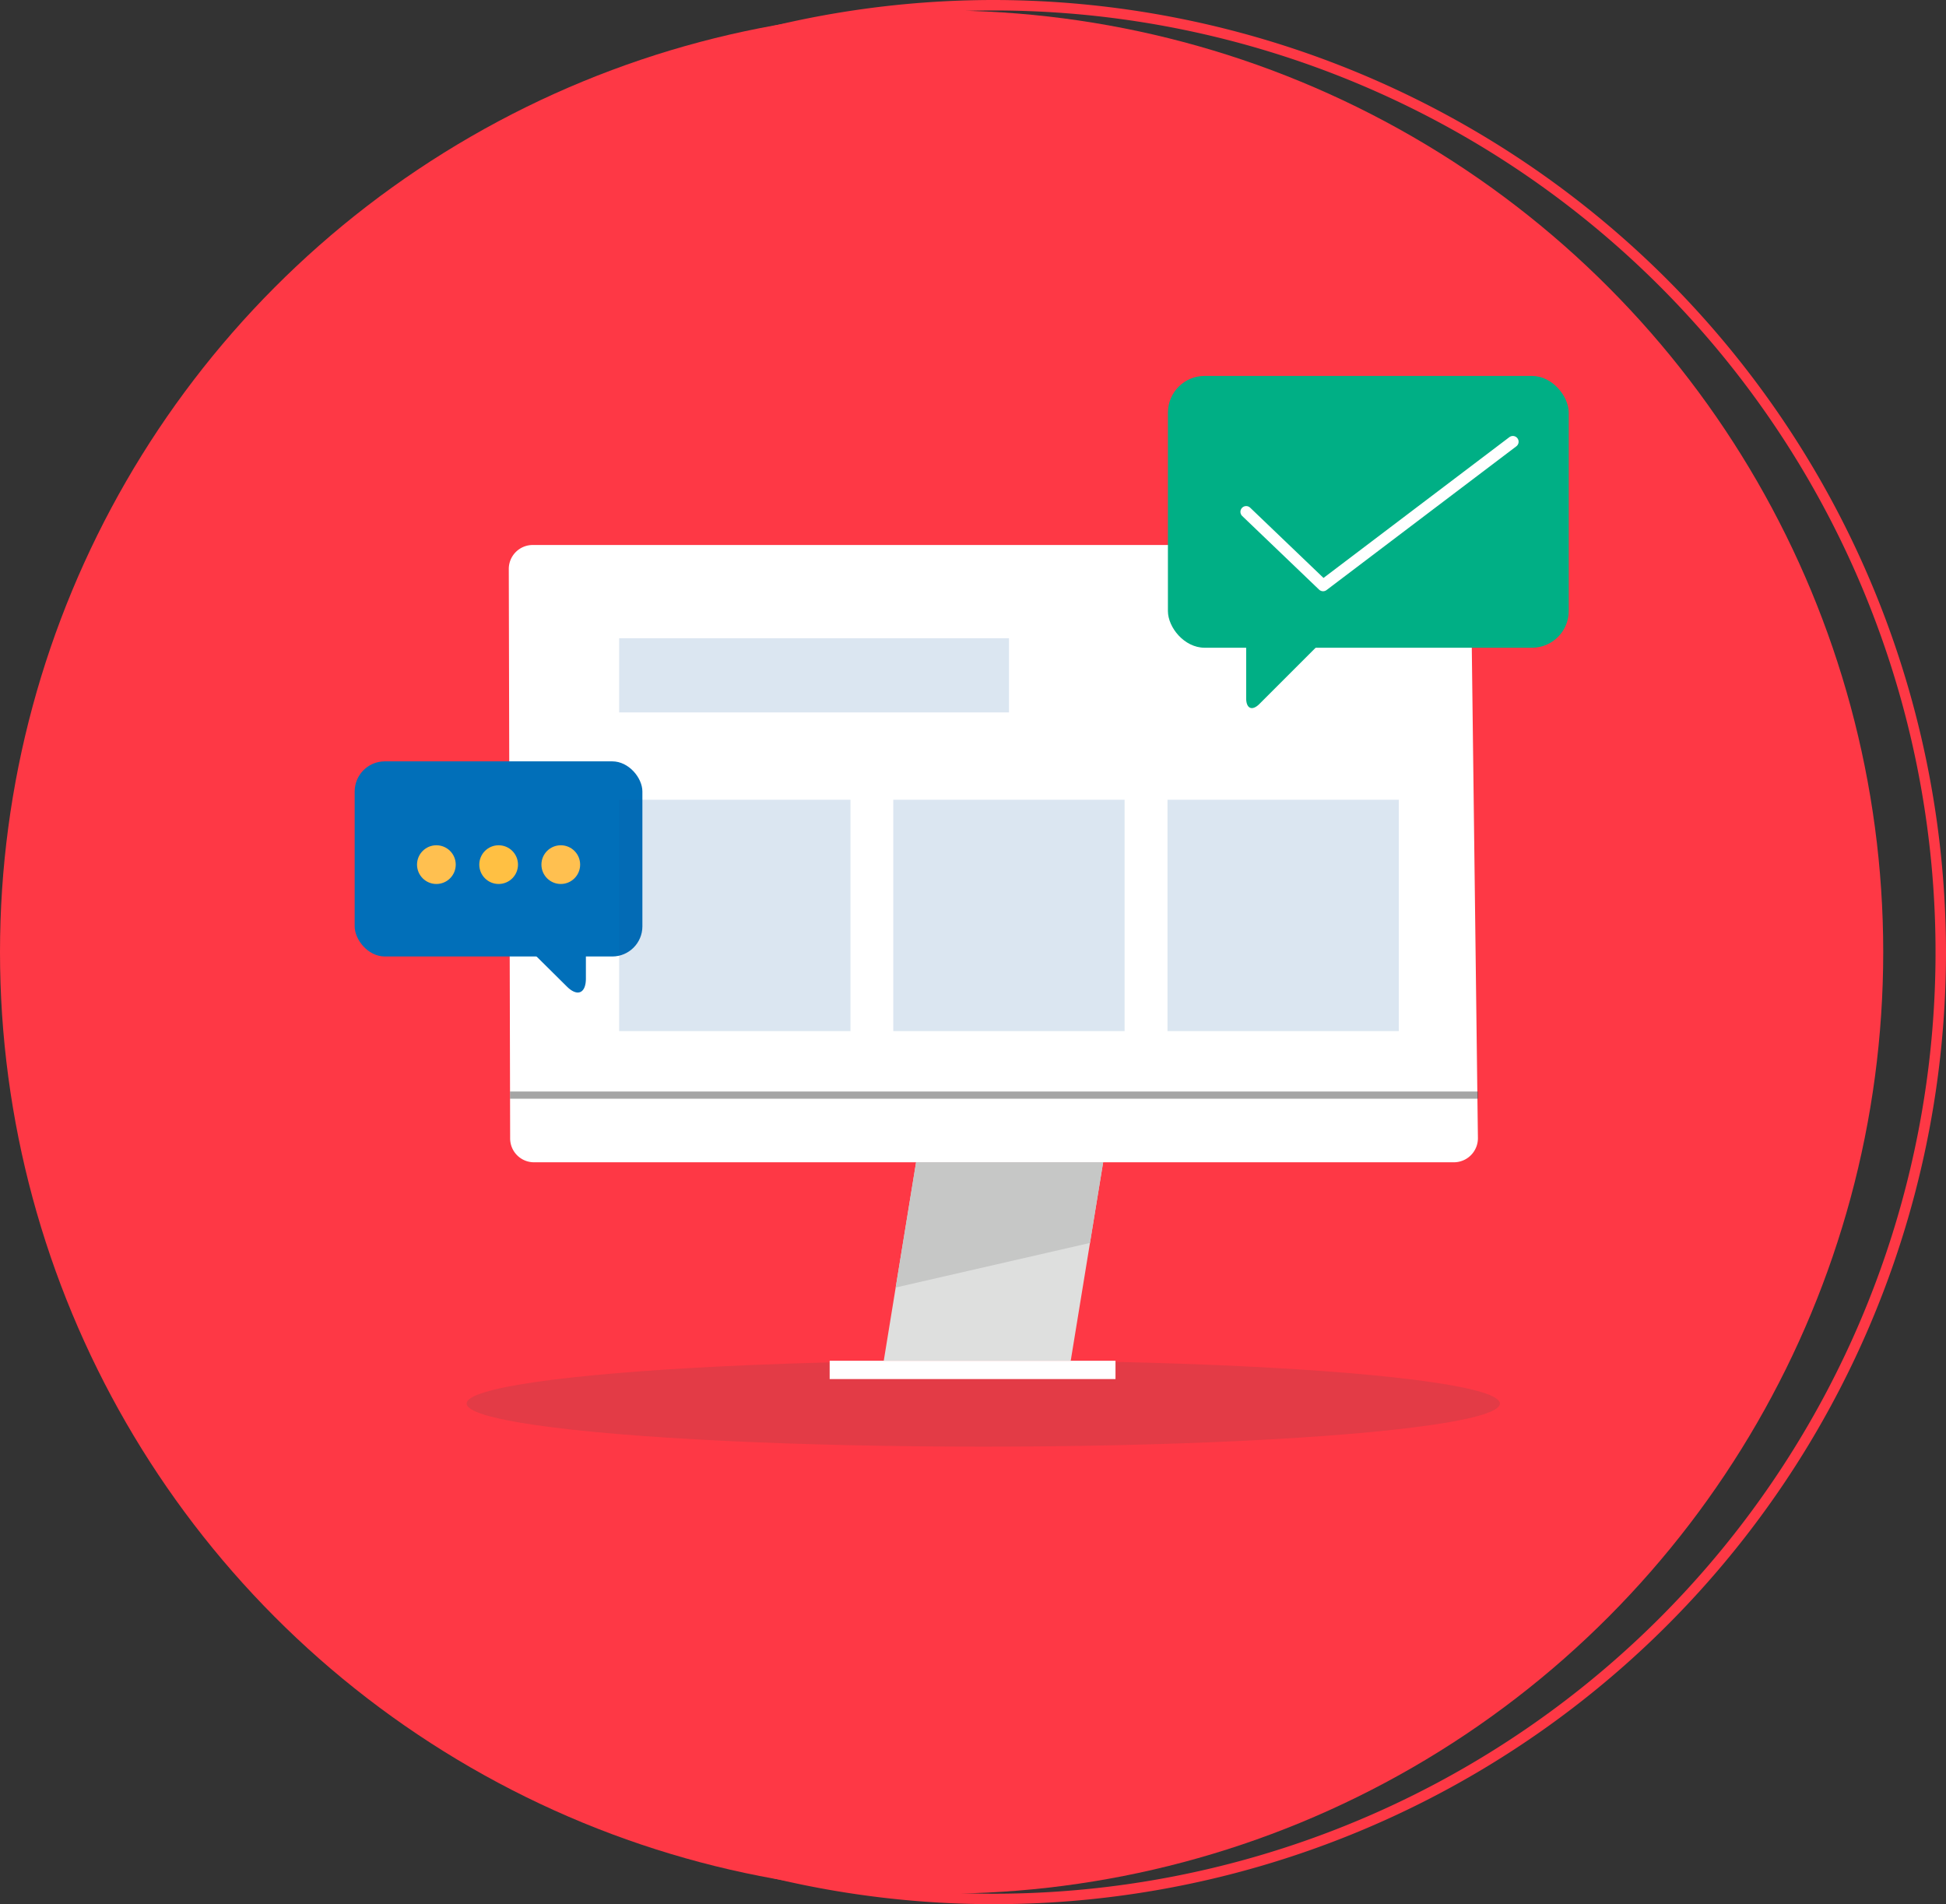 <svg xmlns="http://www.w3.org/2000/svg" viewBox="0 0 186 182"><rect x="0" y="0" width="186" height="182" fill="#333333" stroke="none"/><defs><style>.cls-1{fill:#fe3845;}.cls-2{fill:#4c4c4d;}.cls-10,.cls-2{opacity:0.15;}.cls-3{fill:#fff;}.cls-4{fill:#dedfde;}.cls-12,.cls-5{fill:none;}.cls-5{stroke:#4c4c4d;stroke-miterlimit:10;stroke-width:0.69px;opacity:0.5;}.cls-6{fill:#016fb9;}.cls-7{fill:#ffc043;}.cls-8{fill:#ffc050;}.cls-9{fill:#c6c7c6;}.cls-10{fill:#0e5aa0;}.cls-11{fill:#00af85;}.cls-12{stroke:#fff;stroke-linecap:round;stroke-linejoin:round;stroke-width:1.1px;}</style></defs><g id="Our_services" data-name="Our services"><circle class="cls-1" cx="90" cy="91" r="90"/><path class="cls-1" d="M95,1A90,90,0,1,1,5,91,90,90,0,0,1,95,1m0-1a91,91,0,1,0,91,91A91.1,91.1,0,0,0,95,0Z"/><ellipse class="cls-2" cx="93.98" cy="134.15" rx="49.38" ry="4.12"/><path class="cls-3" d="M140.58,54.36l.68,54.41a2.3,2.3,0,0,1-2.3,2.32H51.05a2.28,2.28,0,0,1-2.29-2.29l-.13-54.41a2.29,2.29,0,0,1,2.29-2.3h87.36A2.3,2.3,0,0,1,140.58,54.36Z"/><polygon class="cls-4" points="84.47 130.06 87.56 111.09 105.44 111.09 102.34 130.06 84.47 130.06"/><line class="cls-5" x1="141.29" y1="104.67" x2="48.75" y2="104.67"/><rect class="cls-6" x="33.91" y="72.77" width="27.5" height="18.65" rx="2.88" transform="translate(95.31 164.19) rotate(-180)"/><path class="cls-6" d="M53.46,87.72A2.87,2.87,0,0,1,56,90.53v3c0,1.42-.82,1.76-1.82.76L48.84,89c-1-1-.67-1.72.75-1.6Z"/><circle class="cls-7" cx="47.66" cy="82.64" r="1.85"/><circle class="cls-8" cx="41.71" cy="82.64" r="1.85"/><circle class="cls-8" cx="53.6" cy="82.64" r="1.85"/><rect class="cls-3" x="79.3" y="130.06" width="27.32" height="1.75"/><polygon class="cls-9" points="85.61 123.06 87.56 111.09 105.44 111.09 104.18 118.8 85.61 123.06"/><rect class="cls-10" x="59.18" y="61" width="37.26" height="7.09"/><rect class="cls-10" x="85.38" y="76.44" width="22.11" height="22.11"/><rect class="cls-10" x="59.18" y="76.44" width="22.11" height="22.11"/><rect class="cls-10" x="111.59" y="76.44" width="22.11" height="22.11"/><rect class="cls-11" x="111.63" y="35.93" width="38.31" height="25.98" rx="3.51"/><path class="cls-11" d="M120.92,56.91a2,2,0,0,0-1.81,2v7.83c0,1,.58,1.24,1.28.53l10-10c.7-.71.47-1.21-.52-1.12Z"/><polyline class="cls-12" points="119.11 48.92 126.46 55.96 144.6 42.22"/></g></svg>